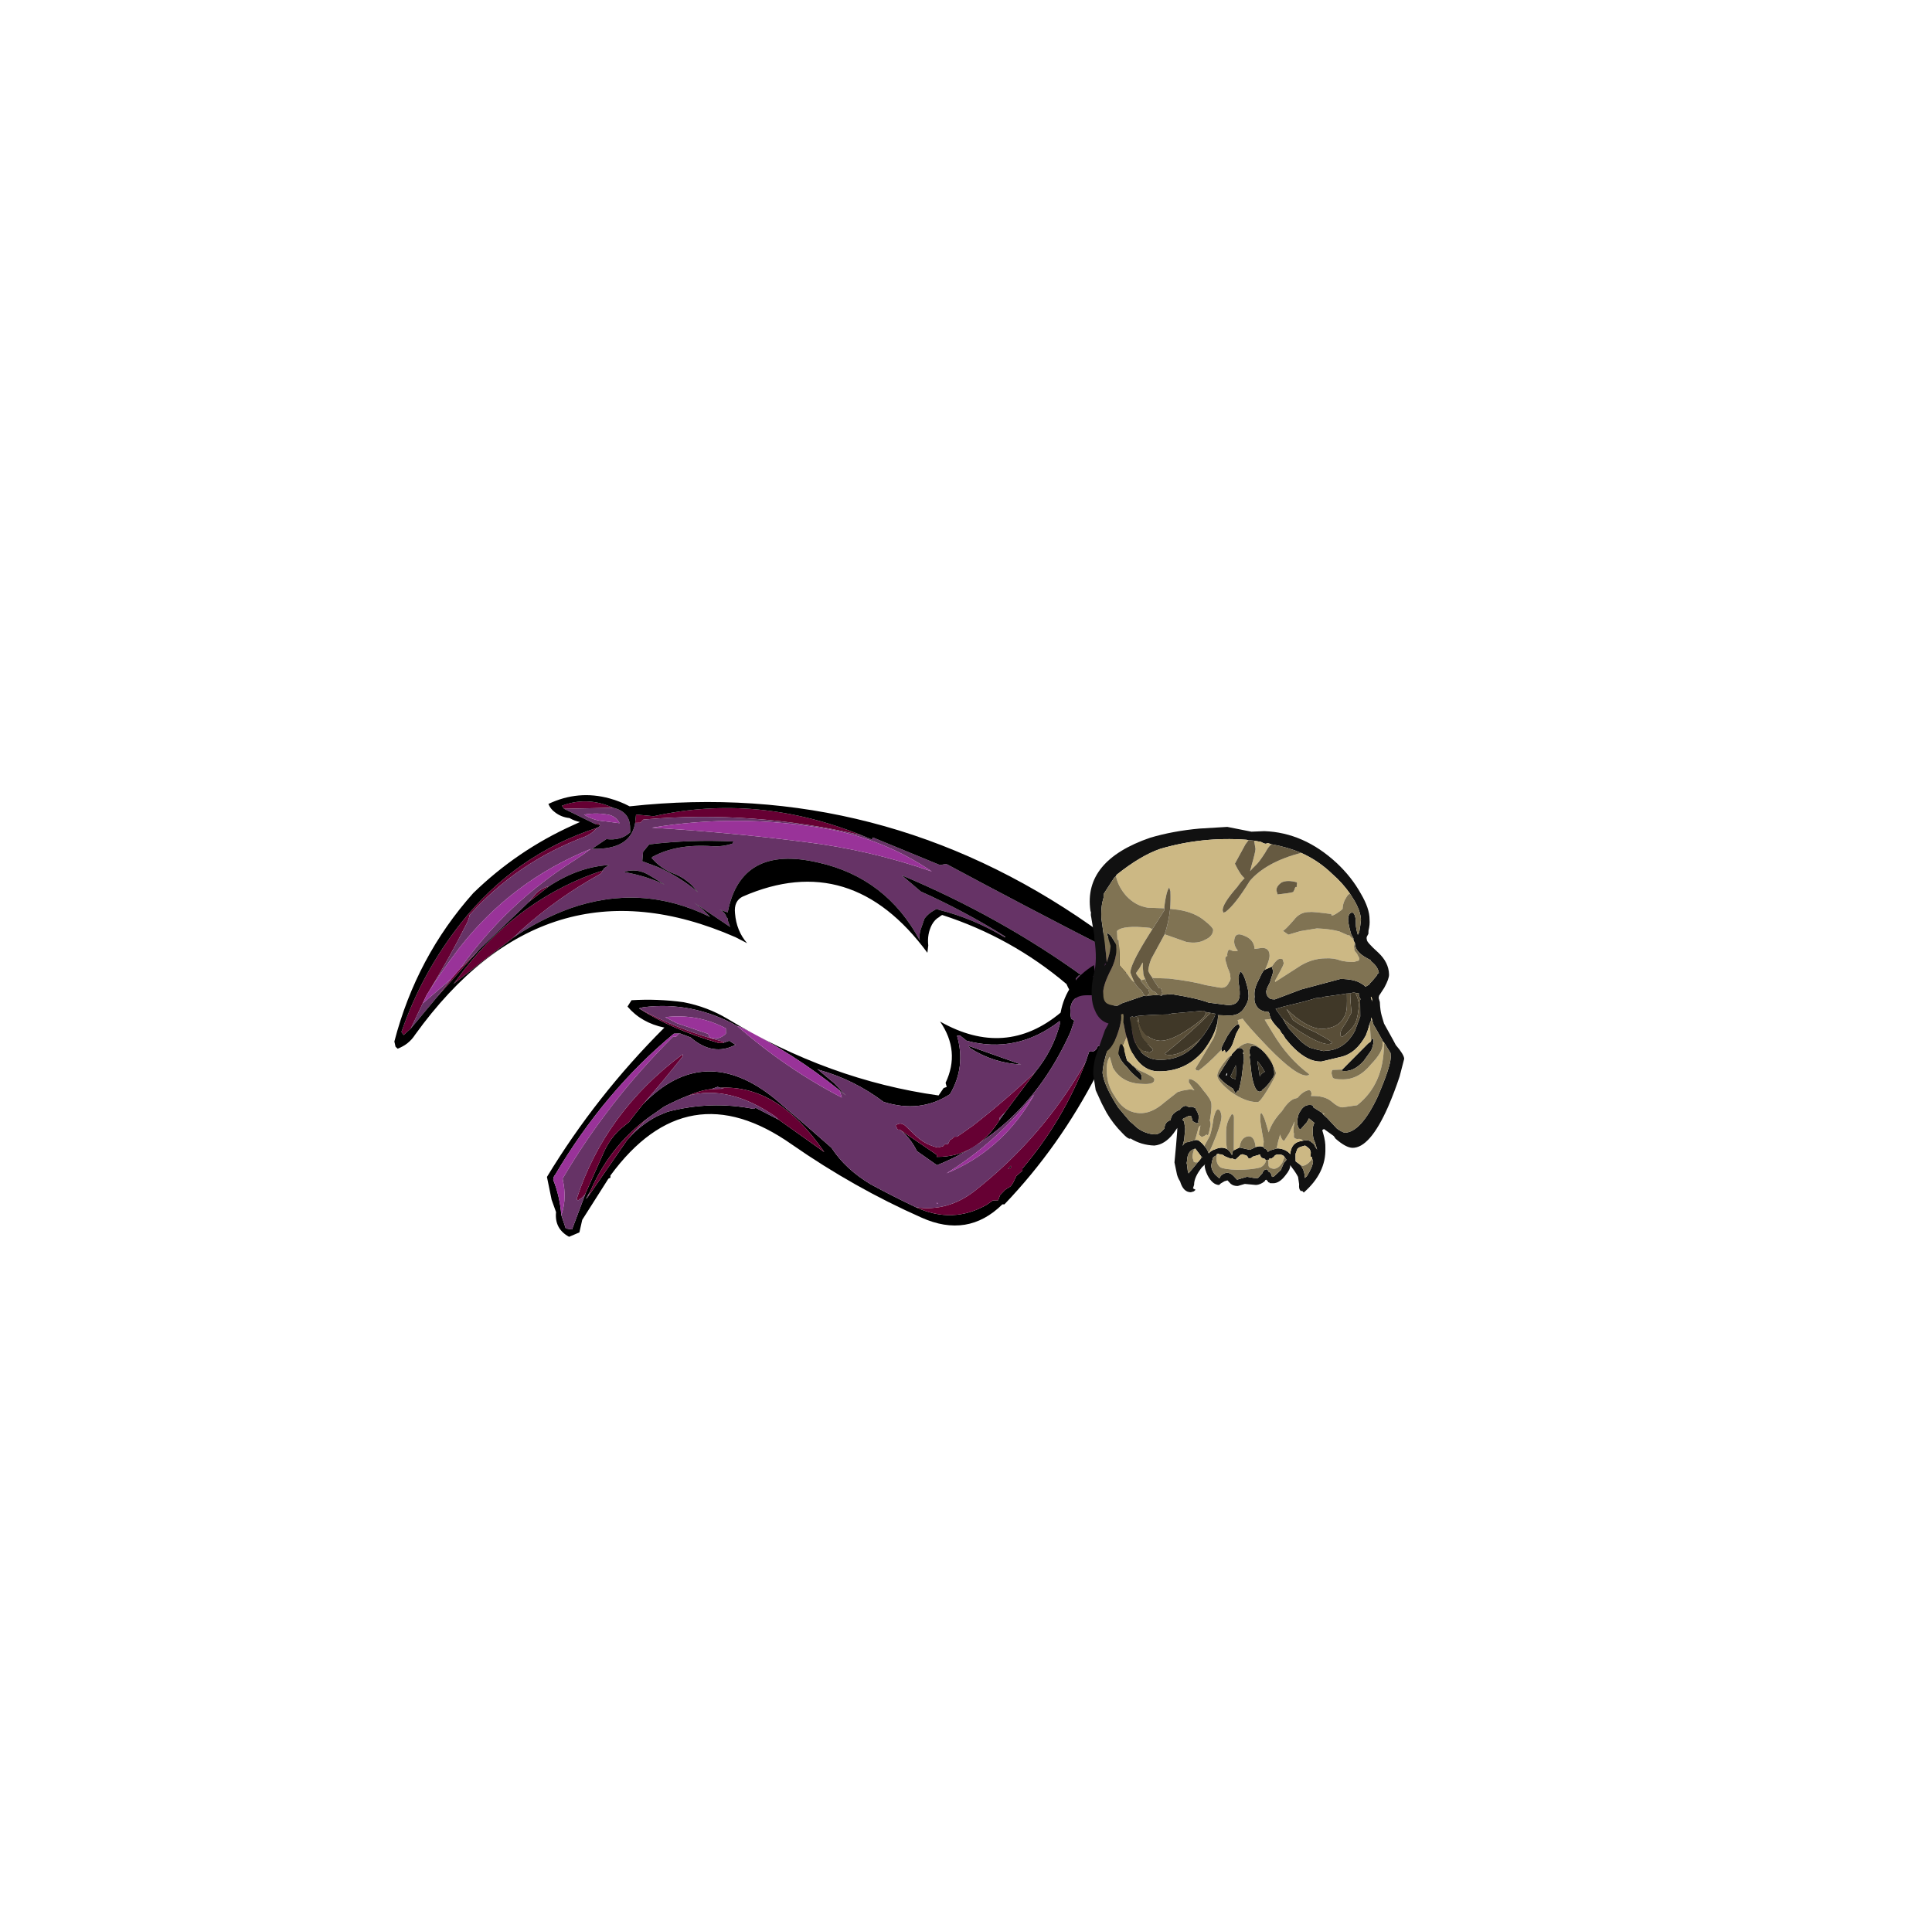 <?xml version="1.0" encoding="UTF-8" standalone="no"?>
<svg xmlns:ffdec="https://www.free-decompiler.com/flash" xmlns:xlink="http://www.w3.org/1999/xlink" ffdec:objectType="frame" height="643.95px" width="650.0px" xmlns="http://www.w3.org/2000/svg">
  <g transform="matrix(1.0, 0.0, 0.0, 1.0, 342.2, 391.7)">
    <use ffdec:characterId="336" ffdec:characterName="a_WingFall4" height="248.5" transform="matrix(-0.022, -1, 1, -0.022, -209.468, -38.808)" width="84.0" xlink:href="#sprite0"/>
    <use ffdec:characterId="334" ffdec:characterName="a_WingFall5" height="203.7" transform="matrix(-0.022, -1, 1, -0.022, -157.74, 24.609)" width="87.5" xlink:href="#sprite1"/>
    <use ffdec:characterId="347" ffdec:characterName="a_Body04" height="129.15" transform="matrix(0.959, -0.283, 0.283, 0.959, 4.839, -98.043)" width="106.05" xlink:href="#sprite2"/>
  </g>
  <defs>
    <g id="sprite0" transform="matrix(1.0, 0.0, 0.0, 1.0, 42.0, 248.5)">
      <use ffdec:characterId="335" height="35.5" transform="matrix(7.0, 0.0, 0.0, 7.0, -42.0, -248.5)" width="12.0" xlink:href="#shape0"/>
    </g>
    <g id="shape0" transform="matrix(1.0, 0.0, 0.0, 1.0, 6.0, 35.5)">
      <path d="M0.9 -28.9 L1.3 -28.55 Q1.55 -28.3 1.65 -27.9 L0.9 -28.9 M2.35 -25.3 L2.2 -25.4 1.9 -25.95 Q0.75 -28.0 -0.8 -29.7 -1.9 -31.2 -2.95 -32.6 L-2.25 -32.05 Q1.15 -29.25 2.35 -25.3 M3.75 -12.8 Q5.1 -18.0 4.75 -23.3 L4.6 -23.45 4.6 -23.7 5.0 -23.65 4.9 -22.8 Q5.9 -17.8 3.75 -12.8 M5.35 -24.75 L5.35 -27.1 5.5 -27.2 5.55 -27.05 Q5.9 -25.9 5.35 -24.75 M4.6 -25.65 L4.6 -25.4 4.55 -25.45 4.55 -25.5 4.6 -25.65 M4.4 -25.55 Q4.15 -25.75 4.0 -26.1 2.85 -29.4 0.35 -31.75 0.1 -31.8 -0.15 -31.95 -1.75 -32.8 -3.3 -33.8 L-3.45 -33.9 -3.85 -34.1 -5.05 -34.7 -5.35 -35.05 -5.2 -35.15 Q-2.35 -34.1 0.0 -32.15 3.2 -29.5 4.4 -25.55 M-2.2 -32.25 L-1.3 -31.3 -3.5 -33.35 -3.55 -33.4 -2.7 -32.7 -2.2 -32.25" fill="#660033" fill-rule="evenodd" stroke="none"/>
      <path d="M1.65 -27.9 Q1.55 -28.3 1.3 -28.55 L0.9 -28.9 -1.3 -31.3 -2.2 -32.25 Q0.9 -29.95 2.9 -26.6 3.15 -26.2 3.4 -25.85 1.95 -29.7 -1.25 -32.3 -2.25 -33.1 -3.3 -33.8 -1.75 -32.8 -0.15 -31.95 0.1 -31.8 0.35 -31.75 2.85 -29.4 4.0 -26.1 4.15 -25.75 4.4 -25.55 L4.45 -25.45 4.5 -25.4 4.55 -25.4 4.55 -25.5 4.55 -25.45 4.6 -25.4 4.6 -25.65 5.35 -27.1 5.35 -24.75 Q5.15 -23.95 4.4 -23.95 L4.15 -23.95 Q3.75 -24.4 3.85 -25.1 L3.4 -25.8 Q3.3 -23.95 4.6 -23.7 L4.6 -23.45 4.75 -23.3 Q5.1 -18.0 3.75 -12.8 L3.55 -12.35 3.65 -12.3 2.25 -9.1 2.3 -8.8 Q0.15 -5.0 -1.9 -1.2 L-2.05 -1.1 Q-2.05 -0.95 -2.15 -0.8 -2.25 -0.75 -2.35 -0.7 L-2.55 -0.65 -2.95 -0.6 -3.25 -0.7 -3.65 -0.8 -3.95 -0.75 -4.05 -0.75 -4.2 -1.05 -4.1 -1.15 -4.3 -1.25 Q-4.45 -1.85 -4.05 -2.35 L-3.8 -2.6 Q-3.6 -2.7 -3.35 -2.7 L-3.2 -2.55 -3.25 -2.35 Q-0.3 -6.25 1.8 -10.95 L1.0 -10.05 Q0.0 -7.95 -1.25 -6.05 L-1.3 -6.05 Q-0.35 -7.55 0.1 -9.2 L0.15 -9.3 0.1 -9.4 Q-0.05 -9.7 -0.3 -9.9 L-0.7 -10.05 Q-1.05 -10.2 -1.35 -10.15 1.7 -11.7 2.5 -14.95 3.45 -18.65 0.2 -19.35 L0.35 -19.75 Q0.25 -19.5 -0.05 -19.4 L-0.1 -19.35 -0.2 -19.35 -0.5 -19.25 0.7 -20.95 Q0.4 -20.55 0.0 -20.2 1.7 -23.45 0.55 -26.95 0.05 -28.4 -0.8 -29.7 0.75 -28.0 1.9 -25.95 L2.2 -25.4 2.35 -25.3 2.45 -25.25 2.6 -25.0 Q2.55 -26.45 1.65 -27.9 M5.05 -26.15 Q4.75 -25.7 4.7 -25.1 L4.6 -24.45 Q4.9 -24.6 5.0 -24.9 5.15 -25.5 5.05 -26.15 M2.25 -24.3 Q2.05 -23.25 1.6 -22.35 L2.05 -23.05 Q2.45 -23.65 2.25 -24.3 M2.75 -23.4 L2.45 -22.65 Q1.95 -21.6 1.2 -20.75 L1.55 -21.05 Q1.9 -21.4 2.1 -21.85 2.35 -22.5 2.9 -22.95 L2.95 -22.9 Q3.55 -21.75 3.4 -20.05 3.35 -19.55 3.5 -19.05 L3.6 -19.0 Q3.75 -21.05 3.55 -23.05 L3.2 -23.35 2.75 -23.4 M3.5 -15.55 Q3.05 -12.45 1.95 -9.5 3.55 -11.75 4.1 -14.45 4.95 -18.7 4.35 -22.9 4.05 -19.2 3.5 -15.55 M-5.05 -34.7 L-3.85 -34.1 -2.7 -32.7 -3.55 -33.4 -3.5 -33.35 -5.05 -34.7" fill="#663366" fill-rule="evenodd" stroke="none"/>
      <path d="M0.9 -28.9 L1.65 -27.9 Q2.55 -26.45 2.6 -25.0 L2.45 -25.25 2.35 -25.3 Q1.15 -29.25 -2.25 -32.05 L-2.95 -32.6 Q-1.9 -31.2 -0.8 -29.7 0.05 -28.4 0.55 -26.95 1.7 -23.45 0.0 -20.2 0.4 -20.55 0.7 -20.95 L-0.5 -19.25 -0.2 -19.35 -0.1 -19.35 -0.05 -19.4 Q0.25 -19.5 0.35 -19.75 L0.2 -19.35 Q3.45 -18.65 2.5 -14.95 1.7 -11.7 -1.35 -10.15 -1.05 -10.2 -0.7 -10.05 L-0.3 -9.9 Q-0.05 -9.7 0.1 -9.4 L0.15 -9.3 0.1 -9.2 Q-0.35 -7.55 -1.3 -6.05 L-1.25 -6.05 Q0.0 -7.95 1.0 -10.05 L1.8 -10.95 Q-0.3 -6.25 -3.25 -2.35 L-3.2 -2.55 -3.35 -2.7 Q-3.6 -2.7 -3.8 -2.6 L-4.05 -2.35 Q-4.45 -1.85 -4.3 -1.25 L-4.1 -1.15 -4.2 -1.05 -4.05 -0.75 -3.95 -0.75 -3.65 -0.8 -3.25 -0.7 -2.95 -0.6 -2.55 -0.65 -2.35 -0.7 Q-2.25 -0.75 -2.15 -0.8 -2.05 -0.95 -2.05 -1.1 L-1.9 -1.2 Q0.15 -5.0 2.3 -8.8 L2.25 -9.1 3.65 -12.3 3.55 -12.35 3.75 -12.8 Q5.9 -17.8 4.9 -22.8 L5.0 -23.65 4.6 -23.7 Q3.3 -23.95 3.4 -25.8 L3.85 -25.1 Q3.75 -24.4 4.15 -23.95 L4.4 -23.95 Q5.15 -23.95 5.35 -24.75 5.9 -25.9 5.55 -27.05 L5.5 -27.2 5.35 -27.1 4.6 -25.65 4.55 -25.5 4.55 -25.4 4.5 -25.4 4.45 -25.45 4.4 -25.55 Q3.2 -29.5 0.0 -32.15 -2.35 -34.1 -5.2 -35.15 L-5.35 -35.05 -5.05 -34.7 -3.5 -33.35 -1.3 -31.3 0.9 -28.9 M5.6 -27.85 Q6.25 -26.4 5.8 -24.9 5.65 -24.4 5.4 -23.95 6.45 -11.85 -0.8 -1.95 L-1.8 -0.6 Q-2.05 -0.2 -2.45 0.0 L-2.45 -0.1 -2.7 0.0 -2.65 -0.05 -2.9 -0.05 -3.15 -0.3 -3.6 -0.45 Q-3.75 -0.45 -3.85 -0.5 L-4.1 -0.65 -4.2 -0.7 -4.4 -0.75 -4.5 -0.9 -4.5 -1.0 -4.6 -0.95 -4.55 -1.05 -4.9 -1.7 Q-4.95 -1.8 -4.9 -1.85 -4.85 -2.05 -4.65 -2.3 -4.25 -2.9 -3.6 -3.15 -1.3 -5.75 -0.15 -9.05 -0.2 -9.15 -0.25 -9.2 -0.35 -9.4 -0.6 -9.55 -1.05 -9.8 -1.6 -9.75 L-1.95 -9.8 Q3.1 -13.35 0.95 -18.6 0.75 -19.05 0.15 -19.0 -0.7 -18.95 -1.3 -18.45 L-1.0 -19.0 Q3.2 -28.05 -5.35 -34.5 -5.8 -34.8 -6.0 -35.35 L-5.9 -35.45 -5.65 -35.5 Q-1.6 -34.35 1.4 -31.55 3.4 -29.4 4.55 -26.7 L4.7 -26.35 Q4.75 -26.6 4.9 -26.85 4.95 -27.25 5.2 -27.55 5.35 -27.75 5.6 -27.85 M2.25 -24.3 Q2.45 -23.65 2.05 -23.05 L1.6 -22.35 Q2.05 -23.25 2.25 -24.3 M2.75 -23.4 L3.2 -23.35 3.55 -23.05 Q3.75 -21.05 3.6 -19.0 L3.5 -19.05 Q3.35 -19.55 3.4 -20.05 3.55 -21.75 2.95 -22.9 L2.9 -22.95 Q2.35 -22.5 2.1 -21.85 1.9 -21.4 1.55 -21.05 L1.2 -20.75 Q1.95 -21.6 2.45 -22.65 L2.75 -23.4" fill="#000000" fill-rule="evenodd" stroke="none"/>
      <path d="M-3.3 -33.8 Q-2.25 -33.1 -1.25 -32.3 1.95 -29.7 3.4 -25.85 3.15 -26.2 2.9 -26.6 0.9 -29.95 -2.2 -32.25 L-2.7 -32.7 -3.85 -34.1 -3.45 -33.9 -3.3 -33.8 M5.05 -26.15 Q5.15 -25.5 5.0 -24.9 4.9 -24.6 4.6 -24.45 L4.7 -25.1 Q4.75 -25.7 5.05 -26.15 M3.5 -15.55 Q4.05 -19.2 4.35 -22.9 4.95 -18.7 4.1 -14.45 3.55 -11.75 1.95 -9.5 3.05 -12.45 3.5 -15.55" fill="#993399" fill-rule="evenodd" stroke="none"/>
    </g>
    <g id="sprite1" transform="matrix(1.0, 0.0, 0.0, 1.0, 43.75, 203.7)">
      <use ffdec:characterId="333" height="29.1" transform="matrix(7.0, 0.0, 0.0, 7.0, -43.75, -203.7)" width="12.5" xlink:href="#shape1"/>
    </g>
    <g id="shape1" transform="matrix(1.0, 0.0, 0.0, 1.0, 6.25, 29.1)">
      <path d="M4.75 -25.05 L5.05 -24.85 Q5.1 -23.6 4.9 -22.35 4.65 -21.2 4.05 -20.25 1.0 -15.45 0.15 -10.2 L0.5 -9.95 0.55 -9.8 0.75 -9.85 Q2.25 -9.1 3.7 -10.05 1.85 -6.95 4.0 -4.25 5.45 -3.95 6.25 -2.6 L5.85 -2.55 5.7 -2.65 5.55 -2.55 5.55 -2.45 Q3.85 -1.85 3.3 -0.1 L2.35 -0.1 2.35 0.0 2.1 -0.15 1.85 -1.4 2.05 -1.75 1.95 -2.3 1.25 -2.5 1.15 -2.6 1.05 -2.55 Q-2.45 -4.45 -5.15 -7.15 L-5.15 -7.25 Q-6.75 -8.95 -5.7 -11.15 -4.2 -14.35 -2.05 -17.3 1.6 -22.25 -3.35 -26.05 L-3.45 -26.05 -3.5 -26.15 -5.45 -27.45 -6.05 -27.6 -6.25 -28.1 Q-5.85 -28.8 -5.05 -28.7 L-4.45 -28.9 -3.35 -29.1 Q0.5 -26.65 3.7 -23.3 3.95 -24.4 4.75 -25.05 M-4.15 -27.25 L-2.35 -26.4 Q-1.65 -26.1 -1.15 -25.55 L-0.8 -25.1 Q-0.35 -24.75 0.05 -24.4 3.0 -21.4 0.15 -18.05 -1.05 -16.7 -2.25 -15.4 -3.3 -14.75 -4.05 -13.55 -4.65 -12.5 -5.2 -11.4 -6.05 -9.65 -5.15 -8.0 L-4.95 -7.7 -4.95 -7.45 -4.7 -7.35 -4.45 -7.1 -4.3 -6.85 -4.25 -6.8 -4.1 -6.7 -3.8 -6.55 -3.55 -6.25 -3.45 -6.25 Q-1.2 -4.25 1.6 -3.1 L2.15 -2.9 2.1 -2.9 Q2.05 -2.6 2.35 -2.5 L2.4 -1.95 2.75 -1.9 Q2.3 -1.05 2.55 -0.25 L2.9 -0.8 3.1 -0.8 Q3.8 -1.85 4.8 -2.6 L4.8 -2.85 Q4.9 -3.95 3.7 -3.75 L3.6 -3.6 3.05 -3.8 Q-1.55 -6.0 -3.2 -10.35 L-2.5 -11.3 Q-1.85 -11.6 -1.45 -12.1 L-2.7 -10.35 -2.8 -10.35 Q-2.85 -8.45 -1.1 -7.3 L-0.7 -7.0 1.15 -5.55 Q2.2 -4.65 3.45 -4.3 L3.6 -4.3 Q2.05 -6.4 2.75 -8.8 L3.0 -9.1 3.0 -9.25 Q1.5 -8.85 0.2 -9.65 -0.7 -11.1 -0.1 -12.85 1.0 -14.25 1.5 -15.9 L1.55 -16.0 0.85 -15.2 0.25 -14.65 0.5 -14.95 Q2.35 -17.15 3.65 -19.65 L3.7 -19.8 Q4.95 -21.95 4.7 -24.3 L4.65 -24.5 Q3.6 -22.95 2.9 -20.7 2.9 -20.6 2.9 -20.5 L3.0 -20.2 2.8 -19.9 Q2.25 -21.0 3.2 -22.05 L3.4 -22.55 3.4 -22.6 3.4 -22.85 Q0.7 -26.25 -3.25 -28.7 -3.35 -28.8 -3.5 -28.8 -4.3 -28.5 -5.2 -28.45 L-5.85 -28.25 -5.9 -27.95 -4.15 -27.25 M0.75 -20.7 L0.8 -20.8 0.7 -21.1 Q0.65 -21.65 0.4 -22.25 0.2 -22.8 -0.1 -23.4 L-0.6 -24.15 Q-2.0 -26.15 -4.35 -27.15 L-1.65 -25.2 -1.6 -25.15 Q-0.95 -24.55 -0.55 -23.75 L-0.35 -23.25 Q0.15 -21.15 -0.3 -19.1 L-0.25 -19.0 -0.85 -17.9 -2.45 -15.75 Q0.85 -17.9 0.75 -20.7 M2.4 -8.65 L2.5 -8.7 1.55 -6.2 Q1.65 -7.55 2.4 -8.65 M-4.35 -27.15 L-4.1 -27.05 -4.45 -27.25 -4.35 -27.15 M-3.3 -6.8 L-3.4 -6.8 -3.45 -6.95 -3.3 -6.8" fill="#000000" fill-rule="evenodd" stroke="none"/>
      <path d="M-4.15 -27.25 L-4.25 -27.3 -4.4 -27.45 -4.45 -27.55 -4.5 -27.6 -4.5 -27.65 -4.45 -27.7 Q-0.3 -26.25 2.4 -22.45 2.35 -22.45 2.3 -22.45 1.15 -23.4 0.05 -24.4 -0.35 -24.75 -0.8 -25.1 L-1.15 -25.55 Q-1.65 -26.1 -2.35 -26.4 L-4.15 -27.25 M-5.2 -11.4 Q-5.45 -9.9 -4.5 -8.6 -2.0 -5.25 1.6 -3.1 -1.2 -4.25 -3.45 -6.25 L-3.55 -6.25 -3.8 -6.55 -4.1 -6.7 -4.25 -6.8 -4.3 -6.85 -4.45 -7.1 -4.7 -7.35 -4.95 -7.45 -4.95 -7.7 -5.15 -8.0 Q-6.05 -9.65 -5.2 -11.4 M-1.45 -12.1 L-1.45 -12.2 -1.25 -12.3 Q-1.05 -12.05 -1.3 -11.8 L-1.75 -11.35 Q-2.2 -10.9 -2.35 -10.3 L-2.3 -10.05 -2.2 -9.95 -2.2 -9.8 -2.0 -9.7 -1.95 -9.6 -1.85 -9.5 -1.85 -9.35 -1.35 -8.6 Q-0.2 -7.05 1.15 -5.55 L-0.7 -7.0 -1.0 -7.3 -1.1 -7.3 Q-2.85 -8.45 -2.8 -10.35 L-2.7 -10.35 -1.45 -12.1 M4.65 -24.5 Q3.55 -22.6 2.95 -20.45 L2.9 -20.5 Q2.9 -20.6 2.9 -20.7 3.6 -22.95 4.65 -24.5 M0.7 -21.1 L0.7 -20.5 0.75 -20.7 Q0.85 -17.9 -2.45 -15.75 L-0.85 -17.9 -0.7 -18.05 Q0.9 -20.25 0.4 -22.25 0.65 -21.65 0.7 -21.1 M-1.6 -25.15 L-1.65 -25.2 -4.35 -27.15 Q-2.0 -26.15 -0.6 -24.15 -1.05 -24.7 -1.6 -25.15 M-3.3 -6.8 L-3.45 -6.95 -3.4 -6.8 -3.3 -6.8" fill="#660033" fill-rule="evenodd" stroke="none"/>
      <path d="M0.05 -24.4 Q1.15 -23.4 2.3 -22.45 2.35 -22.45 2.4 -22.45 -0.3 -26.25 -4.45 -27.7 L-4.5 -27.65 -4.5 -27.6 -4.45 -27.55 -4.4 -27.45 -4.25 -27.3 -4.15 -27.25 -5.9 -27.95 -5.85 -28.25 -5.2 -28.45 Q-4.55 -28.2 -3.75 -28.3 L-3.45 -28.35 Q0.2 -26.1 3.25 -22.9 L3.25 -22.75 3.4 -22.6 3.4 -22.55 3.2 -22.05 Q2.25 -21.0 2.8 -19.9 L3.0 -20.2 2.9 -20.5 2.95 -20.45 Q3.55 -22.6 4.65 -24.5 L4.7 -24.3 Q4.95 -21.95 3.7 -19.8 1.6 -17.5 0.15 -14.85 L0.5 -14.95 0.25 -14.65 0.85 -15.2 1.55 -16.0 1.5 -15.9 Q1.0 -14.25 -0.1 -12.85 -0.7 -11.1 0.2 -9.65 1.5 -8.85 3.0 -9.25 L3.0 -9.1 2.75 -8.8 Q2.05 -6.4 3.6 -4.3 L3.45 -4.3 Q2.2 -4.65 1.15 -5.55 -0.2 -7.05 -1.35 -8.6 L-1.85 -9.35 -1.85 -9.5 -1.95 -9.6 -2.0 -9.7 -2.2 -9.8 -2.2 -9.95 -2.3 -10.05 -2.35 -10.3 Q-2.2 -10.9 -1.75 -11.35 L-1.3 -11.8 Q-1.05 -12.05 -1.25 -12.3 L-1.45 -12.2 -1.45 -12.1 Q-1.85 -11.6 -2.5 -11.3 L-3.2 -10.35 Q-1.55 -6.0 3.05 -3.8 L3.6 -3.6 3.7 -3.75 Q4.9 -3.95 4.8 -2.85 L4.8 -2.6 Q3.8 -1.85 3.1 -0.8 L2.9 -0.8 2.55 -0.25 Q2.3 -1.05 2.75 -1.9 L2.4 -1.95 2.35 -2.5 Q2.05 -2.6 2.1 -2.9 L2.15 -2.9 1.6 -3.1 Q-2.0 -5.25 -4.5 -8.6 -5.45 -9.9 -5.2 -11.4 -4.65 -12.5 -4.05 -13.55 -3.3 -14.75 -2.25 -15.4 -1.05 -16.7 0.15 -18.05 3.0 -21.4 0.05 -24.4 M3.9 -22.7 L3.35 -21.2 3.2 -21.15 3.15 -21.05 Q3.05 -20.65 3.35 -20.35 L3.6 -20.35 Q4.35 -21.7 4.2 -23.25 L3.9 -22.7 M0.75 -20.7 L0.7 -20.5 0.7 -21.1 0.8 -20.8 0.75 -20.7 M0.4 -22.25 Q0.9 -20.25 -0.7 -18.05 L-0.85 -17.9 -0.25 -19.0 -0.3 -19.1 Q0.15 -21.15 -0.35 -23.25 L-0.55 -23.75 Q-0.95 -24.55 -1.6 -25.15 -1.05 -24.7 -0.6 -24.15 L-0.1 -23.4 Q0.2 -22.8 0.4 -22.25 M2.4 -8.65 Q1.65 -7.55 1.55 -6.2 L2.5 -8.7 2.4 -8.65 M-4.35 -27.15 L-4.45 -27.25 -4.1 -27.05 -4.35 -27.15 M-5.05 -10.35 Q-4.95 -10.4 -5.05 -10.4 L-5.05 -10.35 M-1.1 -7.3 L-1.0 -7.3 -0.7 -7.0 -1.1 -7.3 M-0.15 -5.75 L0.1 -5.6 Q-2.15 -7.45 -3.6 -9.9 -2.6 -7.3 -0.15 -5.75" fill="#663366" fill-rule="evenodd" stroke="none"/>
      <path d="M0.5 -14.95 L0.15 -14.85 Q1.6 -17.5 3.7 -19.8 L3.65 -19.65 Q2.35 -17.15 0.5 -14.95 M3.4 -22.6 L3.25 -22.75 3.25 -22.9 Q0.2 -26.1 -3.45 -28.35 L-3.75 -28.3 Q-4.55 -28.2 -5.2 -28.45 -4.3 -28.5 -3.5 -28.8 -3.35 -28.8 -3.25 -28.7 0.7 -26.25 3.4 -22.85 L3.4 -22.6 M3.9 -22.7 L4.2 -23.25 Q4.35 -21.7 3.6 -20.35 L3.35 -20.35 Q3.05 -20.65 3.15 -21.05 L3.2 -21.15 3.35 -21.2 3.9 -22.7 M-5.05 -10.35 L-5.05 -10.4 Q-4.95 -10.4 -5.05 -10.35 M-0.15 -5.75 Q-2.6 -7.3 -3.6 -9.9 -2.15 -7.45 0.1 -5.6 L-0.15 -5.75" fill="#993399" fill-rule="evenodd" stroke="none"/>
    </g>
    <g id="sprite2" transform="matrix(1.0, 0.0, 0.0, 1.0, 12.6, 9.45)">
      <use ffdec:characterId="346" height="18.45" transform="matrix(7.0, 0.0, 0.0, 7.0, -12.6, -9.45)" width="15.15" xlink:href="#shape2"/>
    </g>
    <g id="shape2" transform="matrix(1.0, 0.0, 0.0, 1.0, 1.8, 1.35)">
      <path d="M7.6 6.3 L8.0 6.25 8.0 6.5 7.7 6.95 Q7.4 7.25 7.4 7.35 7.35 7.5 7.45 7.65 7.5 7.75 7.7 7.8 L9.05 7.7 11.0 7.75 Q11.65 7.95 11.9 8.25 12.0 8.35 12.05 8.45 L12.25 8.4 12.3 8.35 12.4 8.3 12.7 8.1 12.8 8.0 12.85 8.0 Q12.9 7.7 12.65 7.35 L12.65 7.3 12.5 7.15 Q12.05 6.7 12.15 6.35 L12.15 6.3 12.15 6.25 Q12.1 6.15 12.15 6.05 L12.1 5.85 Q12.1 5.4 12.15 5.15 12.25 4.8 12.45 4.85 12.6 4.95 12.45 5.45 12.4 5.6 12.4 5.95 12.45 5.9 12.5 5.85 12.65 5.55 12.75 5.3 12.85 4.9 12.7 4.3 L12.6 3.95 Q12.4 3.35 12.05 2.8 11.6 2.0 10.9 1.4 10.35 0.95 9.65 0.6 L9.5 0.5 9.4 0.5 Q9.35 0.5 9.2 0.35 L8.9 0.2 8.65 0.1 8.55 0.05 Q6.55 -0.7 4.45 -0.7 3.45 -0.65 2.1 -0.1 L2.05 -0.05 1.95 0.0 1.25 0.6 1.2 0.7 1.2 0.75 1.05 1.0 Q0.9 1.3 0.8 1.7 0.6 3.1 0.45 3.8 0.75 3.4 0.85 3.1 L0.85 2.45 Q1.0 2.55 1.05 2.8 1.15 3.1 1.1 3.2 1.0 3.75 0.45 4.3 -0.1 4.9 -0.15 5.25 -0.25 5.6 -0.05 5.75 0.05 5.85 0.35 5.95 L0.6 5.9 1.75 5.85 1.8 5.9 1.9 5.9 2.35 6.0 2.55 6.1 2.55 6.05 2.75 6.1 3.0 6.15 Q4.15 6.7 4.6 7.05 L5.4 7.4 Q5.9 7.6 6.1 7.2 6.2 7.0 6.25 6.55 L6.35 6.25 6.35 6.2 Q6.4 6.15 6.45 6.1 L6.45 6.05 6.5 6.05 Q6.6 6.2 6.6 6.55 L6.6 6.7 Q6.6 7.05 6.55 7.2 6.5 7.5 6.2 7.75 5.85 8.1 5.3 7.9 L4.85 7.75 4.85 7.8 4.75 8.05 Q4.45 8.65 3.7 9.2 2.55 9.95 1.25 9.5 0.5 9.2 0.35 8.05 0.35 7.8 0.35 7.5 L0.35 7.35 0.4 6.8 0.5 6.5 0.5 6.4 0.4 6.4 Q0.35 6.75 -0.1 7.35 -0.45 7.8 -0.75 7.9 L-0.9 8.15 Q-1.15 8.55 -1.25 8.85 -1.35 9.45 -1.0 10.65 L-0.65 11.45 -0.55 11.6 -0.4 11.85 Q-0.1 12.25 0.35 12.4 0.55 12.45 0.85 12.25 0.95 11.95 1.25 11.95 1.3 11.8 1.45 11.7 1.65 11.6 1.8 11.6 2.0 11.45 2.15 11.5 2.25 11.55 2.25 11.6 2.45 11.6 2.5 11.7 L2.55 11.7 2.55 11.75 2.6 12.0 2.6 12.15 2.5 12.4 2.5 12.45 2.4 12.45 2.25 12.3 2.25 12.05 2.15 12.0 1.85 12.05 1.8 12.1 1.85 12.2 1.8 12.55 1.6 13.05 1.45 13.3 Q1.6 13.15 1.75 13.2 L2.1 13.2 Q2.15 13.2 2.25 13.25 2.4 13.45 2.45 13.6 2.55 13.8 2.55 14.0 2.7 13.9 2.9 13.9 3.25 13.85 3.45 14.05 3.55 14.15 3.6 14.4 L3.65 14.3 Q3.7 14.2 3.75 14.2 L4.05 14.15 4.5 14.4 4.8 14.35 4.85 14.35 Q5.05 14.35 5.15 14.45 L5.2 14.55 Q5.3 14.6 5.3 14.75 5.35 14.7 5.45 14.7 L5.75 14.7 Q5.8 14.7 5.9 14.75 6.2 14.9 6.3 15.15 6.5 14.6 7.05 14.7 7.35 14.7 7.45 14.9 7.55 15.0 7.55 15.15 L7.6 15.3 7.6 14.95 Q7.55 14.7 7.65 14.4 7.7 14.2 7.75 14.15 7.8 14.05 7.85 14.05 L7.65 13.75 7.5 13.9 7.1 14.15 Q7.0 14.05 7.05 13.8 7.15 13.45 7.35 13.3 7.65 13.0 8.0 13.2 8.0 13.25 8.0 13.3 L8.35 13.7 8.35 13.75 8.5 14.0 8.8 14.6 Q8.95 14.8 9.1 14.9 9.85 15.1 11.1 13.7 12.1 12.5 12.25 12.05 L12.3 11.85 12.15 11.3 12.1 11.2 12.1 11.15 11.95 10.5 11.9 10.3 11.9 10.1 11.9 9.95 Q11.85 10.0 11.85 10.1 11.8 10.1 11.75 10.2 11.7 10.25 11.65 10.35 L11.55 10.5 11.4 10.7 Q10.7 11.4 9.95 11.35 L9.0 11.3 Q8.2 11.1 7.65 9.75 L7.6 9.55 7.55 9.45 7.5 9.25 Q7.3 8.9 7.25 8.65 L7.25 8.5 Q7.2 8.5 7.25 8.45 L7.25 8.35 Q7.2 8.3 7.25 8.3 6.8 8.15 6.75 7.8 6.7 7.6 6.8 7.4 6.85 7.05 7.2 6.7 7.2 6.65 7.25 6.65 7.45 6.4 7.6 6.3 M8.9 -0.25 L9.5 -0.1 Q11.3 0.5 12.4 2.35 12.9 3.2 13.1 4.1 13.3 4.9 13.15 5.4 13.1 5.65 12.95 5.9 L12.9 6.05 Q12.85 6.1 12.8 6.15 12.75 6.2 12.75 6.3 12.7 6.4 13.1 7.05 13.45 7.65 13.3 8.2 13.25 8.4 12.9 8.75 L12.55 9.05 12.5 9.15 12.5 9.35 Q12.4 9.75 12.4 10.0 L12.4 10.4 12.6 11.3 12.65 11.55 Q12.9 12.1 12.85 12.3 L12.4 13.05 Q11.95 13.7 11.45 14.3 10.05 15.95 9.25 15.7 8.95 15.6 8.6 15.05 L8.55 14.9 8.2 14.45 Q8.1 14.45 8.1 14.5 L8.1 14.65 Q8.1 15.05 8.0 15.35 7.7 16.5 6.4 17.1 L6.35 17.0 6.3 17.0 Q6.2 16.9 6.3 16.65 L6.35 16.3 Q6.3 16.05 6.2 15.8 L6.15 15.65 Q6.1 15.85 5.8 16.05 5.4 16.35 5.1 16.25 L4.95 16.2 4.95 16.15 4.9 16.15 4.9 16.1 4.85 16.0 4.8 16.0 4.75 16.05 Q4.5 16.15 4.3 16.1 L3.8 15.9 3.45 15.9 Q3.25 15.85 3.15 15.7 L3.05 15.5 2.9 15.5 2.7 15.55 2.6 15.6 Q2.3 15.5 2.2 15.0 2.15 14.7 2.2 14.5 L2.25 14.45 Q2.15 14.5 2.05 14.55 1.55 14.9 1.45 15.25 L1.35 15.4 1.45 15.5 1.35 15.55 1.2 15.55 Q0.85 15.45 0.85 14.9 0.8 14.75 0.8 14.55 L0.85 13.95 1.15 13.2 1.4 12.55 1.45 12.4 1.2 12.6 Q0.65 13.0 0.15 12.9 -0.45 12.7 -0.85 12.25 L-0.9 12.25 Q-1.0 12.2 -1.15 11.9 -1.45 11.35 -1.6 10.75 L-1.7 10.25 -1.8 9.55 -1.7 8.8 Q-1.55 8.25 -1.2 7.8 -0.95 7.45 -0.55 6.9 L-0.3 6.65 Q-0.7 6.4 -0.75 5.85 -0.8 5.55 -0.7 5.15 -0.6 4.7 -0.3 4.15 0.05 3.6 0.2 2.55 L0.25 2.35 0.3 1.9 0.35 1.5 Q0.35 1.4 0.4 1.3 L0.4 1.2 Q0.75 -1.2 4.15 -1.35 5.3 -1.35 6.55 -1.1 L7.85 -0.8 8.9 -0.25 M12.2 9.0 L12.15 9.0 Q12.15 9.15 12.15 9.25 12.15 9.15 12.2 9.1 12.15 9.1 12.2 9.0 M7.8 8.8 Q7.85 9.05 7.95 9.35 L8.15 9.75 Q8.35 10.2 8.65 10.5 8.95 10.7 9.25 10.85 L9.3 10.85 Q10.2 11.1 10.95 10.35 L11.4 9.75 11.6 9.05 Q11.6 9.0 11.65 8.95 11.6 8.8 11.65 8.65 11.6 8.65 11.5 8.6 L11.45 8.55 11.25 8.55 11.05 8.5 11.0 8.5 10.0 8.35 9.85 8.35 9.6 8.3 9.05 8.3 8.0 8.25 7.6 8.25 7.8 8.8 M11.55 11.05 Q11.6 10.95 11.65 10.95 L11.7 10.95 11.7 11.0 11.65 11.15 11.5 11.4 11.4 11.5 10.95 11.85 Q10.3 12.25 9.8 12.0 L9.85 11.95 11.4 11.1 11.55 11.05 M7.6 15.3 L7.6 15.3 M5.65 8.45 L5.7 8.45 Q5.75 8.5 5.7 8.5 L5.7 8.6 5.45 8.85 5.2 9.2 Q5.0 9.5 4.7 9.6 4.65 9.65 4.7 9.55 L4.7 9.45 4.55 9.5 4.55 9.4 4.55 9.35 Q4.6 9.25 5.0 8.85 5.45 8.45 5.65 8.45 M0.35 3.85 L0.3 3.95 0.4 3.85 0.35 3.85 M1.15 6.7 L0.95 6.7 0.9 6.65 0.8 6.65 0.75 6.75 0.7 7.2 0.65 7.6 Q0.65 8.7 1.5 9.0 2.7 9.4 3.75 8.6 L3.9 8.5 Q4.35 8.15 4.7 7.75 L4.75 7.65 4.55 7.55 4.35 7.45 4.25 7.35 2.75 7.05 2.6 7.05 Q1.7 6.8 1.15 6.7 M4.95 9.8 L4.95 9.75 Q5.2 9.6 5.3 9.55 5.55 9.55 5.55 9.75 L5.5 9.85 5.5 9.9 5.5 9.95 5.45 10.15 5.1 10.95 Q4.85 11.45 4.75 11.55 L4.75 11.5 4.6 11.6 4.55 11.35 4.3 11.05 Q4.05 10.7 4.05 10.55 4.55 10.1 4.9 9.8 L4.95 9.8 M5.8 10.05 L5.8 9.9 Q5.9 9.6 6.05 9.65 6.2 9.65 6.4 9.95 6.85 10.65 6.65 11.25 6.65 11.3 6.4 11.5 6.15 11.7 5.9 11.8 5.85 11.8 5.85 11.85 L5.75 11.85 Q5.5 11.8 5.6 10.95 L5.75 10.1 5.8 10.05 M0.05 7.85 Q0.1 8.0 0.05 8.15 0.05 8.45 0.05 8.6 L0.2 8.85 0.25 8.95 0.35 9.1 0.35 9.15 Q0.55 9.4 0.5 9.55 L0.45 9.7 0.4 9.7 Q0.1 9.3 -0.05 8.9 -0.3 8.45 -0.25 8.15 L-0.1 7.85 0.0 7.75 0.05 7.85 M2.15 14.0 L2.0 13.6 1.95 13.6 Q1.6 13.6 1.45 14.05 L1.4 14.15 1.4 14.2 1.35 14.5 1.35 14.65 1.95 14.25 2.1 14.15 Q2.15 14.1 2.2 14.1 L2.15 14.0 M4.45 10.65 L4.5 10.55 Q4.45 10.55 4.4 10.65 L4.45 10.65 M4.8 10.95 Q4.95 10.55 5.0 10.3 L4.6 10.75 4.65 10.85 4.8 10.95 M6.0 11.1 Q6.15 11.0 6.25 11.0 6.15 10.6 6.05 10.4 L5.95 11.15 6.0 11.1 M7.25 15.65 L7.25 15.55 7.2 15.55 7.25 15.4 Q7.3 15.3 7.25 15.15 7.15 15.0 7.1 14.95 L6.85 14.95 Q6.8 14.95 6.7 15.0 L6.55 15.2 Q6.5 15.35 6.45 15.55 L6.6 15.75 Q6.75 16.05 6.65 16.45 6.7 16.4 6.75 16.4 7.15 16.05 7.25 15.8 L7.25 15.65 M5.2 15.1 L5.1 15.1 5.05 15.0 Q4.9 14.95 4.9 14.8 L4.9 14.75 4.55 14.75 4.4 14.8 4.3 14.75 4.3 14.7 Q4.3 14.65 4.25 14.6 4.15 14.55 4.1 14.5 L4.0 14.5 3.7 14.65 3.6 14.6 3.6 14.55 3.5 14.55 3.25 14.35 Q3.15 14.2 3.05 14.2 L3.0 14.15 2.9 14.15 2.9 14.2 Q2.8 14.2 2.7 14.25 L2.6 14.4 2.5 14.6 Q2.45 14.8 2.55 15.05 L2.7 15.3 2.8 15.2 Q3.0 15.1 3.15 15.15 3.3 15.2 3.4 15.4 L3.5 15.6 4.0 15.6 4.3 15.75 4.45 15.8 4.5 15.8 4.75 15.65 Q4.9 15.45 5.05 15.55 L5.05 15.65 Q5.15 15.7 5.15 15.85 L5.15 15.95 Q5.2 15.95 5.25 15.95 L5.65 15.75 Q5.85 15.5 5.9 15.45 6.0 15.4 6.05 15.35 L6.0 15.2 Q5.95 15.05 5.75 15.0 5.6 14.95 5.5 15.05 L5.35 15.1 5.3 15.05 5.25 15.1 Q5.3 15.15 5.2 15.1" fill="#111111" fill-rule="evenodd" stroke="none"/>
      <path d="M3.85 2.1 L3.1 1.85 Q2.55 1.6 2.25 1.0 2.0 0.45 2.05 -0.05 L2.1 -0.1 Q3.45 -0.65 4.45 -0.7 6.55 -0.7 8.55 0.05 L8.65 0.1 8.45 0.25 7.7 1.0 Q7.8 1.6 7.95 1.8 7.75 1.9 7.5 2.1 6.55 2.7 6.5 3.0 L6.5 3.1 6.6 3.1 Q7.15 2.9 8.15 2.0 9.15 1.35 10.9 1.4 11.6 2.0 12.05 2.8 12.4 3.35 12.6 3.95 12.5 3.95 12.4 4.05 12.15 4.25 12.05 4.55 L11.95 4.6 Q11.4 4.8 11.45 4.65 L11.5 4.65 Q10.6 4.25 10.5 4.25 10.05 4.1 9.65 4.4 9.1 4.75 9.0 4.75 L9.2 5.0 9.8 5.0 10.6 5.1 Q11.2 5.3 11.6 5.55 L11.95 5.85 12.0 5.85 Q12.05 6.0 12.15 6.1 12.1 6.1 12.15 6.05 12.1 6.15 12.15 6.25 L12.15 6.3 Q12.05 6.4 12.05 6.55 12.0 6.6 12.1 6.8 L12.15 7.05 12.1 7.15 11.85 7.15 Q11.5 7.05 11.25 6.9 11.0 6.7 10.6 6.6 9.9 6.4 9.15 6.65 8.3 6.9 7.95 7.0 L7.95 6.95 8.35 6.55 Q8.55 6.35 8.6 6.25 L8.6 6.05 8.5 6.0 Q8.35 5.95 8.0 6.25 L7.6 6.3 7.65 6.3 Q8.0 5.9 8.05 5.7 8.15 5.35 7.8 5.25 L7.45 5.2 Q7.55 4.75 7.15 4.45 6.75 4.1 6.6 4.6 6.55 4.8 6.65 5.05 L6.6 5.05 Q6.45 5.05 6.3 4.9 6.2 4.85 6.1 5.1 L6.1 5.15 Q5.95 5.15 5.95 5.35 L5.95 5.7 Q6.0 6.05 5.95 6.15 5.95 6.3 5.8 6.4 5.6 6.65 5.3 6.5 L4.7 6.2 Q4.15 5.85 3.1 5.4 L2.35 5.15 Q2.25 4.9 2.25 4.75 2.35 4.5 2.55 4.25 L3.5 3.3 4.4 3.95 Q4.9 4.2 5.3 4.1 5.7 4.05 5.8 3.75 5.8 3.6 5.55 3.25 5.2 2.7 4.45 2.35 L4.1 2.2 Q4.25 1.8 4.35 1.4 4.35 1.3 4.35 1.25 L4.35 1.2 Q4.15 1.35 3.85 2.05 L3.85 2.1 M1.45 5.1 Q1.35 5.0 1.25 4.65 1.0 4.15 1.0 4.1 L1.15 3.6 1.3 2.95 1.25 2.9 1.35 2.5 Q1.7 2.3 2.9 2.8 L3.0 2.9 2.55 3.3 Q1.5 4.25 1.4 4.6 1.4 4.7 1.45 5.1 M12.65 7.3 L12.65 7.35 12.65 7.3 M12.2 9.0 Q12.15 9.1 12.2 9.1 12.15 9.15 12.15 9.25 12.15 9.15 12.15 9.0 L12.2 9.0 M11.9 10.1 Q11.85 10.05 11.85 10.1 11.85 10.0 11.9 9.95 L11.9 10.1 M11.75 10.2 Q11.7 10.25 11.7 10.4 L11.55 11.05 11.4 11.1 9.85 11.95 9.45 11.85 Q9.35 11.8 9.3 12.0 9.3 12.1 9.3 12.2 9.35 12.3 9.7 12.4 10.45 12.65 11.25 12.1 11.95 11.7 12.05 11.35 L12.1 11.15 12.1 11.2 12.15 11.3 Q12.1 11.35 12.1 11.4 11.55 13.2 10.05 13.8 L9.35 13.7 Q9.15 13.65 8.9 13.25 8.65 12.9 8.05 12.75 L8.1 12.65 Q8.15 12.4 7.9 12.45 7.7 12.45 7.4 12.65 L7.2 12.65 Q6.9 12.7 6.5 13.05 5.9 13.4 5.6 13.85 L5.6 13.25 Q5.55 12.55 5.4 13.1 5.35 13.2 5.25 14.2 L5.15 14.45 Q5.05 14.35 4.85 14.35 L4.8 14.35 Q4.9 13.8 4.6 13.75 4.25 13.7 4.05 14.15 L3.75 14.2 4.2 12.7 Q4.25 12.55 4.15 12.5 3.8 12.8 3.7 13.1 3.65 13.2 3.5 13.75 L3.45 14.05 Q3.25 13.85 2.9 13.9 2.7 13.9 2.55 14.0 L2.85 13.65 Q3.55 12.8 3.65 12.45 3.7 12.1 3.55 12.1 3.45 12.1 3.25 12.45 3.05 12.9 2.85 13.2 L2.45 13.6 Q2.4 13.45 2.25 13.25 2.15 13.2 2.1 13.2 L2.2 13.05 2.45 12.65 2.55 12.6 2.35 13.0 2.45 13.15 Q2.6 13.15 2.7 13.1 L2.75 13.15 Q2.8 13.15 2.95 12.85 3.05 12.7 3.05 12.6 L3.05 12.5 Q3.3 12.0 3.35 11.75 3.4 11.55 3.15 11.0 2.95 10.4 2.65 10.3 L2.6 10.45 2.75 10.9 2.6 10.8 2.2 10.75 1.95 10.75 1.2 11.05 Q0.45 11.4 -0.1 11.2 -0.8 10.95 -1.0 10.1 -1.2 9.5 -1.05 8.9 -0.95 8.45 -0.75 8.25 L-0.7 8.2 Q-0.7 8.5 -0.7 8.75 -0.5 9.6 0.45 9.9 1.0 10.1 1.05 9.85 1.1 9.75 0.45 9.2 L0.25 8.9 0.25 8.95 0.2 8.85 0.05 8.6 Q0.05 8.45 0.05 8.15 0.1 8.0 0.05 7.85 L0.35 7.5 Q0.35 7.8 0.35 8.05 0.5 9.2 1.25 9.5 2.55 9.95 3.7 9.2 4.45 8.65 4.75 8.05 4.6 8.45 4.35 8.75 L3.6 9.45 3.1 9.9 3.1 10.0 Q3.15 10.0 3.2 10.05 3.65 9.9 4.45 9.45 L4.55 9.4 4.55 9.5 4.7 9.45 4.7 9.55 Q4.65 9.65 4.7 9.6 5.0 9.5 5.2 9.2 L5.45 8.85 5.7 8.6 5.7 8.5 Q5.75 8.5 5.7 8.45 L5.65 8.45 5.7 8.4 5.7 8.25 5.95 8.25 Q6.05 8.6 6.75 9.95 7.65 11.65 8.15 11.75 L8.25 11.75 8.25 11.7 Q7.5 10.7 7.15 9.35 L6.95 8.6 7.25 8.65 Q7.3 8.9 7.5 9.25 L7.55 9.45 7.6 9.55 7.65 9.75 Q8.2 11.1 9.0 11.3 L9.95 11.35 Q10.7 11.4 11.4 10.7 L11.55 10.5 11.65 10.35 Q11.7 10.25 11.75 10.2 M8.35 13.75 L8.35 13.7 8.45 13.75 8.35 13.75 M7.6 15.3 L7.6 15.3 Q7.6 15.25 7.6 15.3 M7.05 14.7 Q6.5 14.6 6.3 15.15 6.2 14.9 5.9 14.75 5.8 14.7 5.75 14.7 5.9 14.4 6.1 14.1 L6.1 14.15 Q6.1 14.4 6.2 14.45 L6.55 14.15 6.9 13.75 6.95 13.7 Q6.75 14.05 6.75 14.25 L6.7 14.4 Q6.7 14.5 6.85 14.55 6.95 14.55 7.05 14.65 L7.05 14.7 M2.55 11.7 L2.5 11.7 2.55 11.7 M8.9 0.2 L9.2 0.35 Q9.35 0.5 9.4 0.5 L9.5 0.5 9.65 0.6 Q9.5 0.65 9.25 0.9 8.85 1.25 8.65 1.35 8.45 1.45 8.3 1.55 L8.45 1.3 Q8.8 0.75 8.85 0.6 L8.9 0.2 M9.25 2.95 L9.25 3.0 Q9.8 3.1 10.0 3.1 L10.1 3.0 Q10.15 2.9 10.2 2.9 10.25 2.95 10.25 2.85 L10.3 2.75 10.3 2.7 Q9.9 2.45 9.6 2.5 9.3 2.6 9.25 2.8 9.25 2.9 9.25 2.95 M1.8 5.1 Q1.65 4.8 1.65 4.7 L1.9 4.5 Q2.05 4.35 2.1 4.3 L2.1 4.35 2.05 4.5 2.0 4.75 Q1.95 4.9 2.0 5.1 L1.8 5.1 M5.3 9.55 Q5.2 9.6 4.95 9.75 L4.95 9.8 Q4.85 9.8 4.75 9.85 4.05 10.3 4.0 10.55 3.95 10.8 4.4 11.45 4.95 12.15 5.5 12.3 5.6 12.35 6.15 11.85 6.7 11.35 6.75 11.2 6.75 10.8 6.6 10.4 6.35 9.6 5.85 9.45 5.65 9.4 5.3 9.55 M5.5 9.9 L5.5 9.85 5.55 9.85 5.5 9.9 M2.15 14.0 L2.15 14.05 2.1 14.15 1.95 14.25 1.85 14.25 1.75 14.2 1.75 13.95 Q1.85 13.7 1.95 13.6 L2.0 13.6 2.15 14.0 M6.6 15.75 L6.45 15.55 Q6.5 15.35 6.55 15.2 L6.7 15.0 Q6.8 14.95 6.85 14.95 L7.1 14.95 Q7.15 15.0 7.25 15.15 7.3 15.3 7.25 15.4 L7.2 15.55 7.25 15.55 7.25 15.65 7.2 15.7 Q6.9 15.9 6.7 15.85 L6.6 15.75 M6.0 15.2 L5.8 15.45 Q5.55 15.65 5.35 15.6 5.1 15.5 5.15 15.35 L5.2 15.15 5.2 15.1 Q5.3 15.15 5.25 15.1 L5.3 15.05 5.35 15.1 5.5 15.05 Q5.6 14.95 5.75 15.0 5.95 15.05 6.0 15.2 M5.1 15.1 Q5.0 15.3 4.75 15.35 4.35 15.35 3.65 15.15 3.05 14.95 2.9 14.8 2.75 14.6 2.85 14.3 L2.9 14.2 2.9 14.15 3.0 14.15 3.05 14.2 Q3.15 14.2 3.25 14.35 L3.5 14.55 3.6 14.55 3.6 14.6 3.7 14.65 4.0 14.5 4.1 14.5 Q4.15 14.55 4.25 14.6 4.3 14.65 4.3 14.7 L4.3 14.75 4.4 14.8 4.55 14.75 4.9 14.75 4.9 14.8 Q4.9 14.95 5.05 15.0 L5.1 15.1" fill="#ccb884" fill-rule="evenodd" stroke="none"/>
      <path d="M2.05 -0.05 Q2.0 0.45 2.25 1.0 2.55 1.6 3.1 1.85 L3.85 2.1 3.8 2.2 3.0 2.9 2.9 2.8 Q1.7 2.3 1.35 2.5 L1.25 2.9 1.3 2.95 1.15 3.6 1.0 4.1 Q1.0 4.15 1.25 4.65 1.35 5.0 1.45 5.1 1.55 5.45 1.65 5.55 L1.7 5.7 Q1.7 5.8 1.75 5.85 L0.6 5.9 0.35 5.95 Q0.05 5.85 -0.05 5.75 -0.25 5.6 -0.15 5.25 -0.1 4.9 0.45 4.3 1.0 3.75 1.1 3.2 1.15 3.1 1.05 2.8 1.0 2.55 0.85 2.45 L0.85 3.1 Q0.75 3.4 0.45 3.8 0.6 3.1 0.8 1.7 0.9 1.3 1.05 1.0 L1.2 0.75 1.2 0.7 1.25 0.6 1.95 0.0 2.05 -0.05 M4.1 2.2 L4.45 2.35 Q5.2 2.7 5.55 3.25 5.8 3.6 5.8 3.75 5.7 4.05 5.3 4.1 4.9 4.2 4.4 3.95 L3.5 3.3 Q3.85 2.8 4.1 2.2 M2.35 5.15 L3.1 5.4 Q4.15 5.85 4.7 6.2 L5.3 6.5 Q5.6 6.65 5.8 6.4 5.95 6.3 5.95 6.15 6.0 6.05 5.95 5.7 L5.95 5.35 Q5.95 5.15 6.1 5.15 L6.1 5.1 Q6.2 4.85 6.3 4.9 6.45 5.05 6.6 5.05 L6.65 5.05 Q6.55 4.8 6.6 4.6 6.75 4.1 7.15 4.45 7.55 4.75 7.45 5.2 L7.8 5.25 Q8.15 5.35 8.05 5.7 8.0 5.9 7.65 6.3 L7.6 6.3 Q7.45 6.4 7.25 6.65 7.2 6.65 7.2 6.7 6.85 7.05 6.8 7.4 6.7 7.6 6.75 7.8 6.8 8.15 7.25 8.3 7.2 8.3 7.25 8.35 L7.25 8.45 Q7.2 8.5 7.25 8.5 L7.25 8.65 6.95 8.6 7.15 9.35 Q7.5 10.7 8.25 11.7 L8.25 11.75 8.15 11.75 Q7.65 11.65 6.75 9.95 6.05 8.6 5.95 8.25 L5.7 8.25 5.7 8.4 5.65 8.45 Q5.45 8.45 5.0 8.85 4.6 9.25 4.55 9.35 L4.55 9.4 4.45 9.45 Q3.65 9.9 3.2 10.05 3.15 10.0 3.1 10.0 L3.1 9.9 3.6 9.45 4.35 8.75 Q4.6 8.45 4.75 8.05 L4.85 7.8 4.85 7.75 5.3 7.9 Q5.85 8.1 6.2 7.75 6.5 7.5 6.55 7.2 6.6 7.05 6.6 6.7 L6.6 6.55 Q6.6 6.2 6.5 6.05 L6.45 6.05 6.45 6.1 Q6.4 6.15 6.35 6.2 L6.35 6.25 6.25 6.55 Q6.2 7.0 6.1 7.2 5.9 7.6 5.4 7.4 L4.6 7.05 Q4.15 6.7 3.0 6.15 L2.75 6.1 2.55 6.05 2.6 5.95 2.6 5.75 2.5 5.7 2.35 5.2 2.35 5.15 M8.0 6.25 Q8.35 5.95 8.5 6.0 L8.6 6.05 8.6 6.25 Q8.55 6.35 8.35 6.55 L7.95 6.95 7.95 7.0 Q8.3 6.9 9.15 6.65 9.9 6.4 10.6 6.6 11.0 6.7 11.25 6.9 11.5 7.05 11.85 7.15 L12.1 7.15 12.15 7.05 12.1 6.8 Q12.0 6.6 12.05 6.55 12.05 6.4 12.15 6.3 L12.15 6.35 Q12.05 6.7 12.5 7.15 L12.65 7.3 12.65 7.35 Q12.9 7.7 12.85 8.0 L12.8 8.0 12.7 8.1 12.4 8.3 12.3 8.35 12.25 8.4 12.05 8.45 Q12.0 8.35 11.9 8.25 11.65 7.95 11.0 7.75 L9.05 7.7 7.7 7.8 Q7.5 7.75 7.45 7.65 7.35 7.5 7.4 7.35 7.4 7.25 7.7 6.95 L8.0 6.5 8.0 6.25 M12.15 6.05 Q12.1 6.1 12.15 6.1 12.05 6.0 12.0 5.85 L11.95 5.85 11.6 5.55 Q11.2 5.3 10.6 5.1 L9.8 5.0 9.2 5.0 9.0 4.75 Q9.1 4.75 9.65 4.4 10.05 4.1 10.5 4.25 10.6 4.25 11.5 4.65 L11.45 4.65 Q11.4 4.8 11.95 4.6 L12.05 4.55 Q12.15 4.25 12.4 4.05 12.5 3.95 12.6 3.95 L12.7 4.3 Q12.85 4.9 12.75 5.3 12.65 5.55 12.5 5.85 12.45 5.9 12.4 5.95 12.4 5.6 12.45 5.45 12.6 4.95 12.45 4.85 12.25 4.8 12.15 5.15 12.1 5.4 12.1 5.85 L12.15 6.05 M11.9 10.1 L11.9 10.3 11.95 10.5 12.1 11.15 12.05 11.35 Q11.95 11.7 11.25 12.1 10.45 12.65 9.7 12.4 9.35 12.3 9.3 12.2 9.3 12.1 9.3 12.0 9.35 11.8 9.45 11.85 L9.85 11.95 9.8 12.0 Q10.3 12.25 10.95 11.85 L11.4 11.5 11.5 11.4 11.65 11.15 11.7 11.0 11.7 10.95 11.65 10.95 Q11.6 10.95 11.55 11.05 L11.7 10.4 Q11.7 10.25 11.75 10.2 11.8 10.1 11.85 10.1 11.85 10.05 11.9 10.1 M12.15 11.3 L12.3 11.85 12.25 12.05 Q12.1 12.5 11.1 13.7 9.85 15.1 9.1 14.9 8.95 14.8 8.8 14.6 L8.5 14.0 8.35 13.75 8.45 13.75 8.35 13.7 8.0 13.3 Q8.0 13.25 8.0 13.2 7.65 13.0 7.35 13.3 7.15 13.45 7.05 13.8 7.0 14.05 7.1 14.15 L7.5 13.9 7.65 13.75 7.85 14.05 Q7.8 14.05 7.75 14.15 7.7 14.2 7.65 14.4 7.55 14.7 7.6 14.95 L7.6 15.3 7.55 15.15 Q7.55 15.0 7.45 14.9 7.35 14.7 7.05 14.7 L7.05 14.65 Q6.95 14.55 6.85 14.55 6.7 14.5 6.7 14.4 L6.75 14.25 Q6.75 14.05 6.95 13.7 L6.9 13.75 6.55 14.15 6.2 14.45 Q6.1 14.4 6.1 14.15 L6.1 14.1 Q5.9 14.4 5.75 14.7 L5.45 14.7 Q5.35 14.7 5.3 14.75 5.3 14.6 5.2 14.55 L5.15 14.45 5.25 14.2 Q5.35 13.2 5.4 13.1 5.55 12.55 5.6 13.25 L5.6 13.85 Q5.9 13.4 6.5 13.05 6.9 12.7 7.2 12.65 L7.4 12.65 Q7.7 12.45 7.9 12.45 8.15 12.4 8.1 12.65 L8.05 12.75 Q8.65 12.9 8.9 13.25 9.15 13.65 9.35 13.7 L10.05 13.8 Q11.55 13.2 12.1 11.4 12.1 11.35 12.15 11.3 M4.8 14.35 L4.5 14.4 4.05 14.15 Q4.25 13.7 4.6 13.75 4.9 13.8 4.8 14.35 M3.75 14.2 Q3.7 14.2 3.65 14.3 L3.6 14.4 Q3.55 14.15 3.45 14.05 L3.5 13.75 Q3.65 13.2 3.7 13.1 3.8 12.8 4.15 12.5 4.25 12.55 4.2 12.7 L3.75 14.2 M2.55 14.0 Q2.55 13.8 2.45 13.6 L2.85 13.2 Q3.05 12.9 3.25 12.45 3.45 12.1 3.55 12.1 3.7 12.1 3.65 12.45 3.55 12.8 2.85 13.65 L2.55 14.0 M2.1 13.2 L1.75 13.2 Q1.6 13.15 1.45 13.3 L1.6 13.05 1.8 12.55 1.85 12.2 1.8 12.1 1.85 12.05 2.15 12.0 2.25 12.05 2.25 12.3 2.4 12.45 2.5 12.45 2.5 12.4 2.6 12.15 2.6 12.0 2.55 11.75 2.55 11.7 2.5 11.7 Q2.45 11.6 2.25 11.6 2.25 11.55 2.15 11.5 2.0 11.45 1.8 11.6 1.65 11.6 1.45 11.7 1.3 11.8 1.25 11.95 0.95 11.95 0.85 12.25 0.55 12.45 0.35 12.4 -0.1 12.25 -0.4 11.85 L-0.55 11.6 -0.65 11.45 -1.0 10.65 Q-1.35 9.45 -1.25 8.85 -1.15 8.55 -0.9 8.15 L-0.75 7.9 Q-0.45 7.8 -0.1 7.35 0.35 6.75 0.4 6.4 L0.5 6.4 0.5 6.5 0.4 6.8 0.35 7.35 0.35 7.5 0.05 7.85 0.0 7.75 -0.1 7.85 -0.25 8.15 Q-0.3 8.45 -0.05 8.9 0.1 9.3 0.4 9.7 L0.45 9.7 0.5 9.55 Q0.55 9.4 0.35 9.15 L0.35 9.1 0.25 8.95 0.25 8.9 0.45 9.2 Q1.1 9.75 1.05 9.85 1.0 10.1 0.45 9.9 -0.5 9.6 -0.7 8.75 -0.7 8.5 -0.7 8.2 L-0.75 8.25 Q-0.95 8.45 -1.05 8.9 -1.2 9.5 -1.0 10.1 -0.8 10.95 -0.1 11.2 0.45 11.4 1.2 11.05 L1.95 10.75 2.2 10.75 2.6 10.8 2.75 10.9 2.6 10.45 2.65 10.3 Q2.95 10.4 3.15 11.0 3.4 11.55 3.35 11.75 3.3 12.0 3.05 12.5 L3.05 12.6 Q3.05 12.7 2.95 12.85 2.8 13.15 2.75 13.15 L2.7 13.1 Q2.6 13.15 2.45 13.15 L2.35 13.0 2.55 12.6 2.45 12.65 2.2 13.05 2.1 13.2 M2.35 6.0 L1.9 5.9 1.9 5.85 Q2.0 5.85 2.0 5.75 L2.0 5.6 1.95 5.55 1.8 5.2 Q1.75 5.15 1.8 5.1 L2.0 5.1 2.0 5.25 Q2.1 5.75 2.3 5.85 L2.35 6.0 M4.95 9.8 L4.9 9.8 Q4.55 10.1 4.05 10.55 4.05 10.7 4.3 11.05 L4.55 11.35 4.6 11.6 4.75 11.5 4.75 11.55 Q4.85 11.45 5.1 10.95 L5.45 10.15 5.5 9.95 5.5 9.9 5.55 9.85 5.5 9.85 5.55 9.75 Q5.55 9.55 5.3 9.55 5.65 9.4 5.85 9.45 6.35 9.6 6.6 10.4 6.75 10.8 6.75 11.2 6.7 11.35 6.15 11.85 5.6 12.35 5.5 12.3 4.95 12.15 4.4 11.45 3.95 10.8 4.0 10.55 4.05 10.3 4.75 9.85 4.85 9.8 4.95 9.8 M5.8 10.05 L5.75 10.1 5.6 10.95 Q5.5 11.8 5.75 11.85 L5.85 11.85 Q5.85 11.8 5.9 11.8 6.15 11.7 6.4 11.5 6.65 11.3 6.65 11.25 6.85 10.65 6.4 9.95 6.2 9.65 6.05 9.65 5.9 9.6 5.8 9.9 L5.8 10.05 M2.1 14.15 L2.15 14.05 2.15 14.0 2.2 14.1 Q2.15 14.1 2.1 14.15 M1.95 13.6 Q1.85 13.7 1.75 13.95 L1.75 14.2 1.85 14.25 1.95 14.25 1.35 14.65 1.35 14.5 1.4 14.2 1.4 14.15 1.45 14.05 Q1.6 13.6 1.95 13.6 M6.6 15.75 L6.7 15.85 Q6.9 15.9 7.2 15.7 L7.25 15.65 7.25 15.8 Q7.15 16.05 6.75 16.4 6.7 16.4 6.65 16.45 6.75 16.05 6.6 15.75 M7.6 15.3 Q7.6 15.25 7.6 15.3 M5.2 15.1 L5.2 15.15 5.15 15.35 Q5.1 15.5 5.35 15.6 5.55 15.65 5.8 15.45 L6.0 15.2 6.05 15.35 Q6.0 15.4 5.9 15.45 5.85 15.5 5.65 15.75 L5.25 15.95 Q5.2 15.95 5.15 15.95 L5.15 15.85 Q5.15 15.7 5.05 15.65 L5.05 15.55 Q4.9 15.45 4.75 15.65 L4.5 15.8 4.45 15.8 4.3 15.75 4.0 15.6 3.5 15.6 3.4 15.4 Q3.3 15.2 3.15 15.15 3.0 15.1 2.8 15.2 L2.7 15.3 2.55 15.05 Q2.45 14.8 2.5 14.6 L2.6 14.4 2.7 14.25 Q2.8 14.2 2.9 14.2 L2.85 14.3 Q2.75 14.6 2.9 14.8 3.05 14.95 3.65 15.15 4.35 15.35 4.75 15.35 5.0 15.3 5.1 15.1 L5.2 15.1" fill="#807353" fill-rule="evenodd" stroke="none"/>
      <path d="M4.8 10.95 L4.65 10.85 4.6 10.75 5.0 10.3 Q4.95 10.55 4.8 10.95 M6.0 11.1 L5.95 11.15 6.05 10.4 Q6.15 10.6 6.25 11.0 6.15 11.0 6.0 11.1" fill="#403929" fill-rule="evenodd" stroke="none"/>
      <path d="M3.85 2.1 L3.85 2.05 Q4.15 1.35 4.35 1.2 L4.35 1.25 Q4.35 1.3 4.35 1.4 4.25 1.8 4.1 2.2 3.85 2.8 3.5 3.3 L2.55 4.25 Q2.35 4.5 2.25 4.75 2.25 4.9 2.35 5.15 L2.35 5.2 2.5 5.7 2.6 5.75 2.6 5.95 2.55 6.05 2.55 6.1 2.35 6.0 2.3 5.85 Q2.1 5.75 2.0 5.25 L2.0 5.1 Q1.95 4.9 2.0 4.75 L2.05 4.5 2.1 4.35 2.1 4.3 Q2.05 4.35 1.9 4.5 L1.65 4.7 Q1.65 4.8 1.8 5.1 1.75 5.15 1.8 5.2 L1.95 5.55 2.0 5.6 2.0 5.75 Q2.0 5.85 1.9 5.85 L1.9 5.9 1.8 5.9 1.75 5.85 Q1.7 5.8 1.7 5.7 L1.65 5.55 Q1.55 5.45 1.45 5.1 1.4 4.7 1.4 4.6 1.5 4.25 2.55 3.3 L3.0 2.9 3.8 2.2 3.85 2.1 M10.9 1.4 Q9.15 1.35 8.15 2.0 7.15 2.9 6.6 3.1 L6.5 3.1 6.5 3.0 Q6.55 2.7 7.5 2.1 7.75 1.9 7.95 1.8 7.8 1.6 7.7 1.0 L8.45 0.25 8.65 0.1 8.9 0.2 8.85 0.6 Q8.8 0.75 8.45 1.3 L8.3 1.55 Q8.45 1.45 8.65 1.35 8.85 1.25 9.25 0.9 9.5 0.65 9.65 0.6 10.35 0.95 10.9 1.4 M9.25 2.95 Q9.25 2.9 9.25 2.8 9.3 2.6 9.6 2.5 9.9 2.45 10.3 2.7 L10.3 2.75 10.25 2.85 Q10.25 2.95 10.2 2.9 10.15 2.9 10.1 3.0 L10.0 3.1 Q9.8 3.1 9.25 3.0 L9.25 2.95" fill="#665a41" fill-rule="evenodd" stroke="none"/>
      <path d="M11.5 8.6 Q11.55 8.9 11.5 9.2 11.3 9.7 11.15 9.9 10.95 10.2 10.3 10.45 L10.25 10.4 Q10.2 10.35 10.25 10.3 10.25 10.15 10.65 9.85 L11.05 9.45 11.15 8.95 11.25 8.55 11.45 8.55 11.5 8.6 M11.05 8.5 L11.1 8.5 11.0 8.85 Q10.85 9.4 10.65 9.55 10.25 10.0 9.45 9.8 8.75 9.55 8.1 8.4 L8.25 9.0 Q8.55 9.4 9.1 9.85 9.6 10.35 9.75 10.55 L9.7 10.6 9.65 10.6 Q9.25 10.6 8.35 9.55 8.0 9.1 7.8 8.8 L7.6 8.25 8.0 8.25 9.05 8.3 9.6 8.3 9.85 8.35 10.0 8.35 11.0 8.5 11.05 8.5 M0.8 6.65 L0.9 6.65 0.95 6.7 1.15 6.7 Q1.7 6.8 2.6 7.05 L2.75 7.05 4.25 7.35 4.35 7.45 Q4.3 7.7 3.3 8.0 2.35 8.3 1.85 8.15 1.3 7.95 1.15 7.35 1.1 7.05 1.15 6.75 L1.05 6.95 Q1.0 7.4 1.05 7.75 1.15 8.05 1.4 8.45 L1.35 8.5 1.2 8.55 Q0.7 8.3 0.65 7.6 L0.7 7.2 0.75 6.85 0.8 6.65 M4.55 7.55 L4.75 7.65 4.7 7.75 Q4.35 8.15 3.9 8.5 L3.75 8.6 Q2.6 9.15 2.0 8.9 L1.9 8.85 1.9 8.8 Q3.35 8.2 4.55 7.55 M1.15 6.7 L1.15 6.7" fill="#403828" fill-rule="evenodd" stroke="none"/>
      <path d="M11.5 8.6 Q11.6 8.65 11.65 8.65 11.6 8.8 11.65 8.95 11.6 9.0 11.6 9.05 L11.4 9.75 10.95 10.35 Q10.2 11.1 9.3 10.85 L9.25 10.85 Q8.95 10.7 8.65 10.5 8.35 10.2 8.15 9.75 L7.95 9.35 Q7.85 9.05 7.8 8.8 8.0 9.1 8.35 9.55 9.25 10.6 9.65 10.6 L9.7 10.6 9.75 10.55 Q9.6 10.35 9.1 9.85 8.55 9.4 8.25 9.0 L8.1 8.4 Q8.75 9.55 9.45 9.8 10.25 10.0 10.65 9.55 10.85 9.4 11.0 8.85 L11.1 8.5 11.05 8.5 11.25 8.55 11.15 8.95 11.05 9.45 10.65 9.85 Q10.25 10.15 10.25 10.3 10.2 10.35 10.25 10.4 L10.3 10.45 Q10.95 10.2 11.15 9.9 11.3 9.7 11.5 9.2 11.55 8.9 11.5 8.6 M4.35 7.45 L4.55 7.55 Q3.35 8.2 1.9 8.8 L1.9 8.85 2.0 8.9 Q2.6 9.15 3.75 8.6 2.7 9.4 1.5 9.0 0.65 8.7 0.65 7.6 0.7 8.3 1.2 8.55 L1.35 8.5 1.4 8.45 Q1.15 8.05 1.05 7.75 1.0 7.4 1.05 6.95 L1.15 6.75 Q1.1 7.05 1.15 7.35 1.3 7.95 1.85 8.15 2.35 8.3 3.3 8.0 4.3 7.7 4.35 7.45 M0.7 7.2 L0.75 6.75 0.8 6.65 0.75 6.85 0.7 7.2 M1.15 6.7 L1.15 6.7" fill="#594e38" fill-rule="evenodd" stroke="none"/>
    </g>
  </defs>
</svg>
